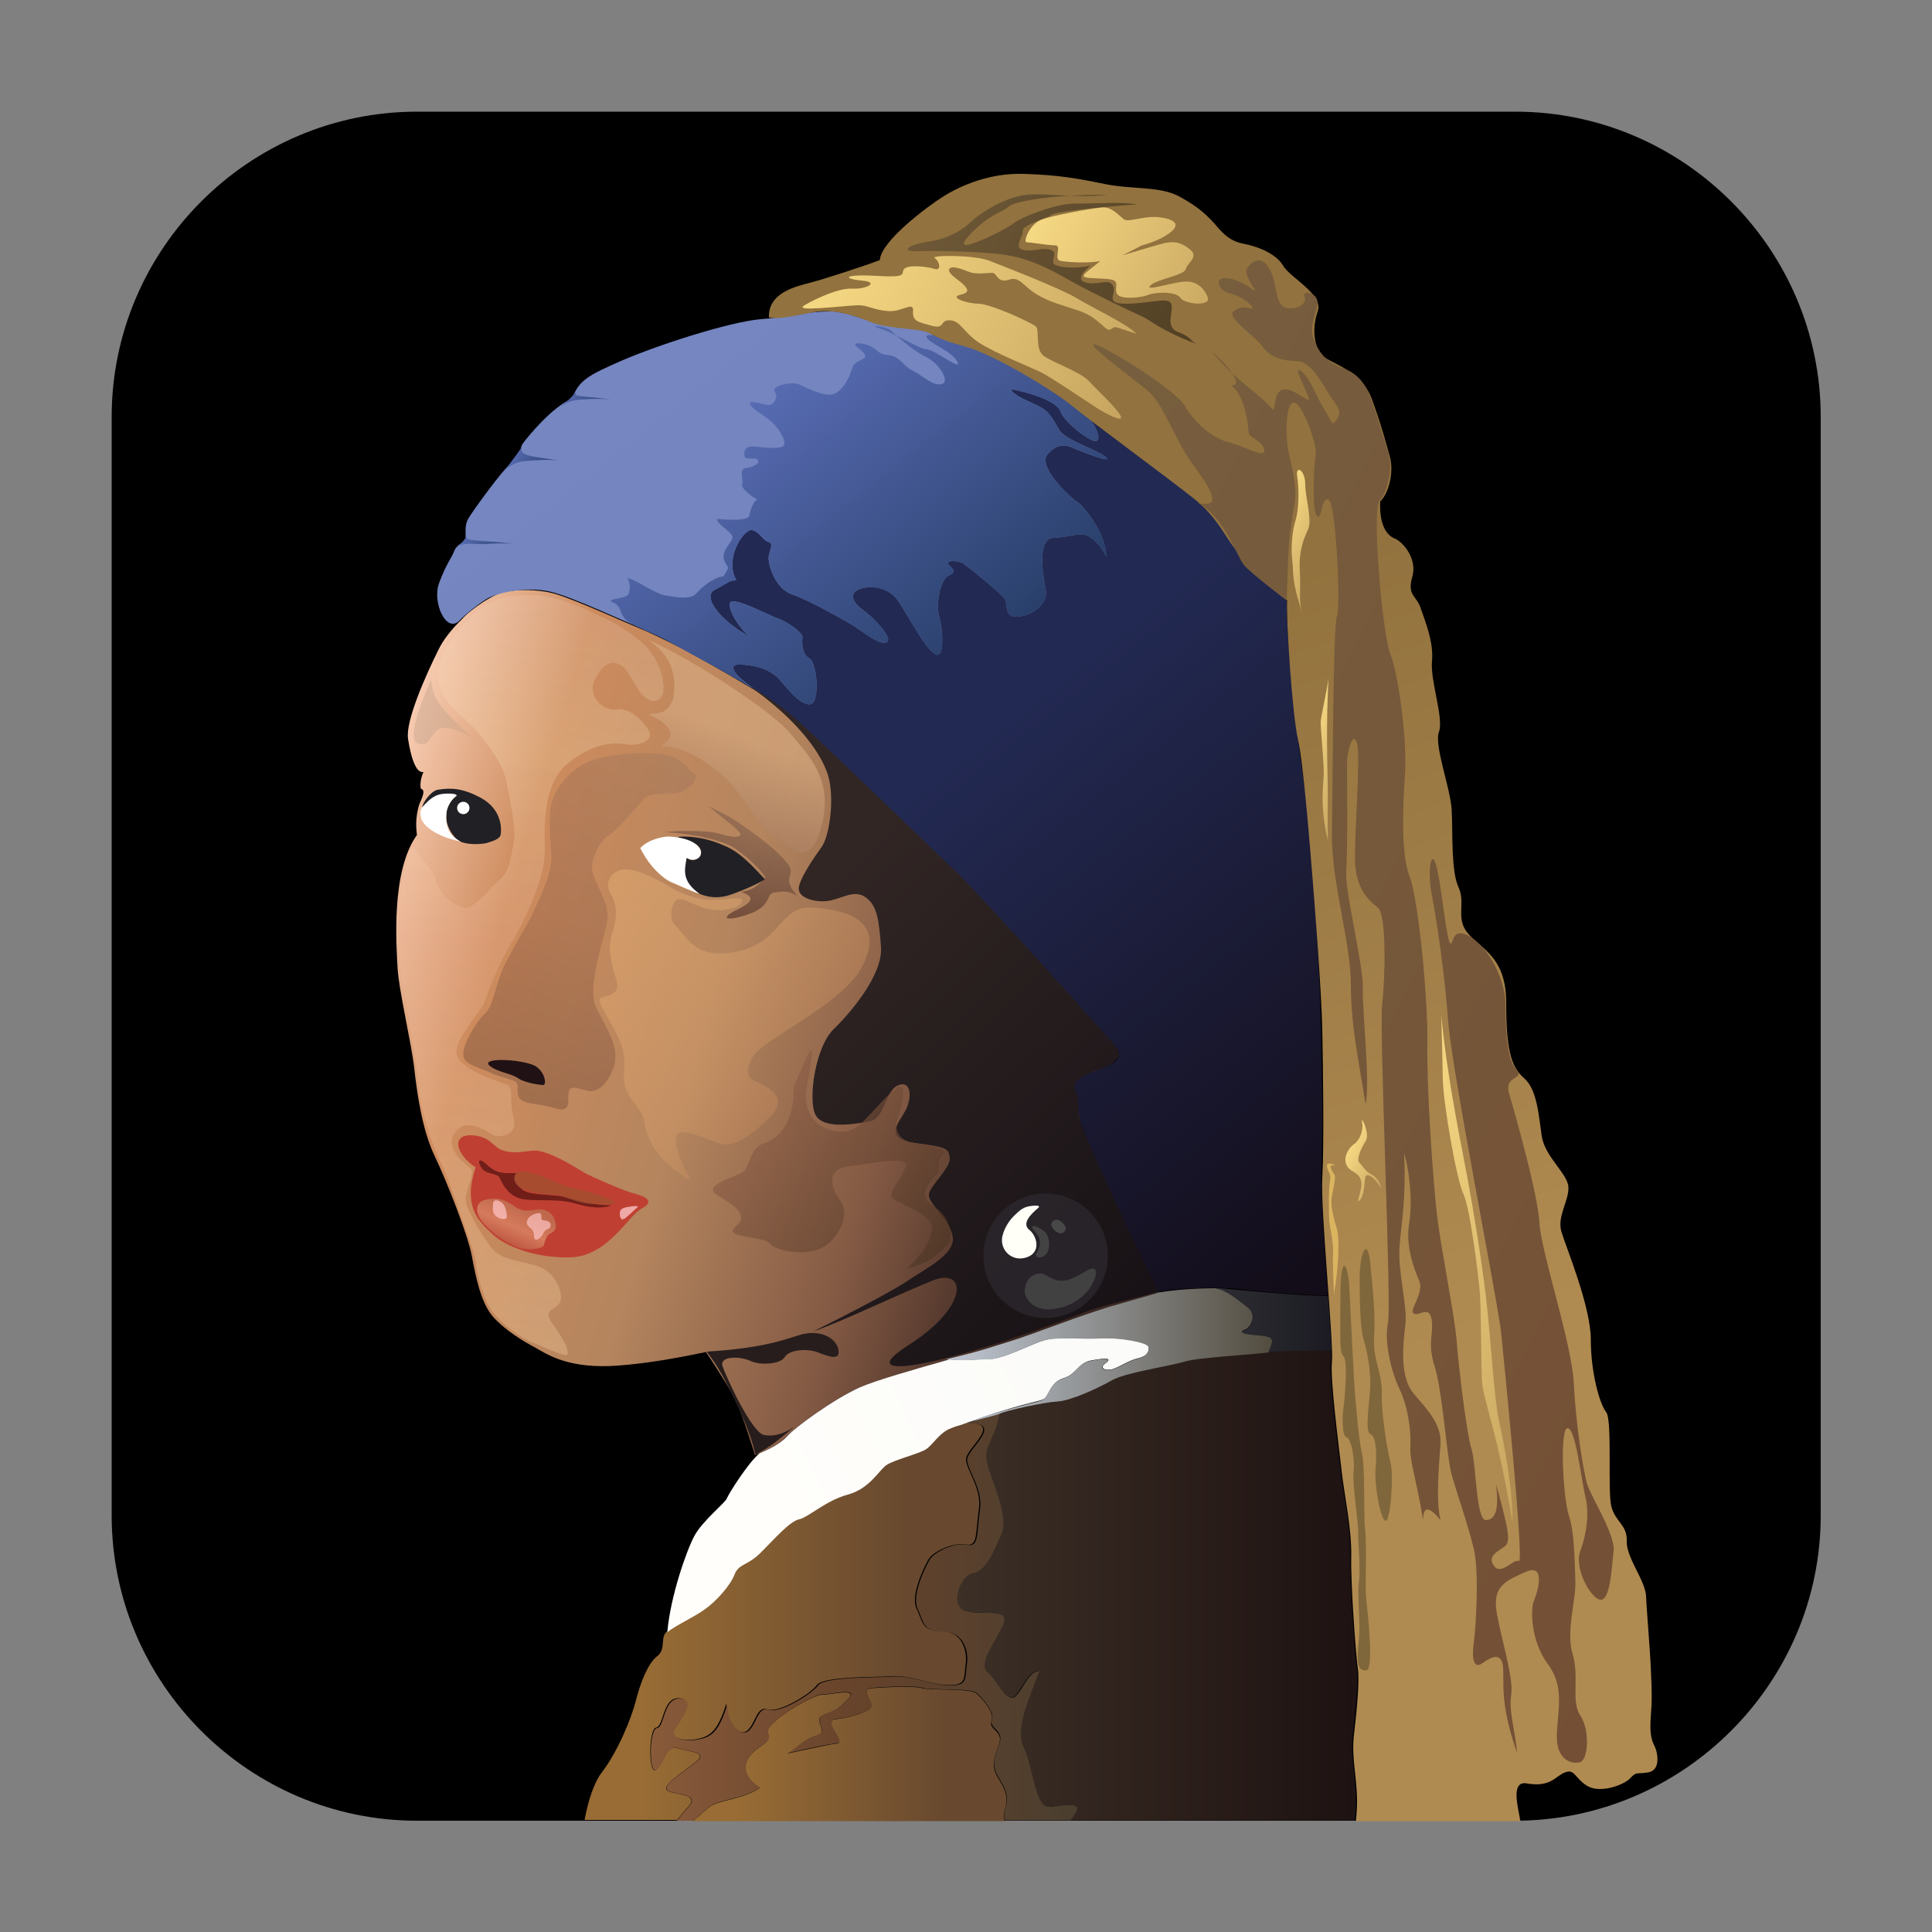 
<svg xmlns="http://www.w3.org/2000/svg" viewBox="0 0 500 500">
	<rect x="0" y="0" width="500" height="500" fill="#808080" stroke="none"/>
	<style type="text/css">
		.st0{fill:url(#SVGID_1_);}
		.st1{fill-rule:evenodd;clip-rule:evenodd;fill:url(#SVGID_2_);}
		.st2{opacity:0.71;fill-rule:evenodd;clip-rule:evenodd;fill:#2E292F;}
		.st3{fill-rule:evenodd;clip-rule:evenodd;fill:#FFFFF8;}
		.st4{opacity:0.45;fill-rule:evenodd;clip-rule:evenodd;fill:#626763;}
		.st5{opacity:0.55;fill-rule:evenodd;clip-rule:evenodd;fill:#626763;}
		.st6{opacity:0.47;fill-rule:evenodd;clip-rule:evenodd;fill:#626763;}
		.st7{opacity:0.34;fill-rule:evenodd;clip-rule:evenodd;fill:url(#SVGID_3_);}
		.st8{opacity:0.42;fill-rule:evenodd;clip-rule:evenodd;fill:url(#SVGID_4_);}
		.st9{fill-rule:evenodd;clip-rule:evenodd;fill:#201114;}
		.st10{fill-rule:evenodd;clip-rule:evenodd;fill:#212025;}
		.st11{fill-rule:evenodd;clip-rule:evenodd;fill:#FFFFFF;}
		.st12{opacity:0.67;fill-rule:evenodd;clip-rule:evenodd;fill:url(#SVGID_5_);}
		.st13{opacity:0.58;fill-rule:evenodd;clip-rule:evenodd;fill:url(#SVGID_6_);}
		.st14{opacity:0.58;fill-rule:evenodd;clip-rule:evenodd;fill:url(#SVGID_7_);}
		.st15{opacity:0.34;fill-rule:evenodd;clip-rule:evenodd;fill:url(#SVGID_8_);}
		.st16{opacity:0.66;fill-rule:evenodd;clip-rule:evenodd;fill:url(#SVGID_9_);}
		.st17{fill-rule:evenodd;clip-rule:evenodd;fill:#271D1C;}
		.st18{fill-rule:evenodd;clip-rule:evenodd;fill:#BF4032;}
		.st19{opacity:0.65;fill-rule:evenodd;clip-rule:evenodd;fill:#470D0D;}
		.st20{opacity:0.64;fill-rule:evenodd;clip-rule:evenodd;fill:url(#SVGID_10_);}
		.st21{opacity:0.66;fill-rule:evenodd;clip-rule:evenodd;fill:#FFC6C8;}
		.st22{opacity:0.73;fill-rule:evenodd;clip-rule:evenodd;fill:#FFC4C5;}
		.st23{opacity:0.74;fill-rule:evenodd;clip-rule:evenodd;fill:#FFCCCE;}
		.st24{opacity:0.63;fill-rule:evenodd;clip-rule:evenodd;fill:#9B5331;}
		.st25{fill:url(#SVGID_11_);}
		.st26{fill:url(#SVGID_12_);}
		.st27{fill:url(#SVGID_13_);}
		.st28{fill:url(#SVGID_14_);}
		.st29{fill:url(#SVGID_15_);}
		.st30{fill:url(#SVGID_16_);}
		.st31{fill:url(#SVGID_17_);}
		.st32{fill:url(#SVGID_18_);}
		.st33{fill:url(#SVGID_19_);}
		.st34{fill:url(#SVGID_20_);}
		.st35{fill:url(#SVGID_21_);}
		.st36{fill:url(#SVGID_22_);}
		.st37{fill:url(#SVGID_23_);}
		.st38{fill:url(#SVGID_24_);}
		.st39{fill:url(#SVGID_25_);}
		.st40{fill:url(#SVGID_26_);}
		.st41{fill:#80663B;}
		.st42{fill:url(#SVGID_27_);}
		.st43{fill:url(#SVGID_28_);}
		.st44{fill:url(#SVGID_29_);}
		.st45{fill:url(#SVGID_30_);}
		.st46{fill:url(#SVGID_31_);}
		.st47{fill:url(#SVGID_32_);}
		.st48{fill:#DBB460;}
	</style>
	<path d="M392.1,471.2H107.9c-43.5,0-79-35.6-79-79V107.9c0-43.5,35.6-79,79-79h284.3c43.5,0,79,35.6,79,79v284.3
		C471.2,435.6,435.6,471.2,392.1,471.2z"/>
	<g id="Face">
		<linearGradient id="SVGID_1_" gradientUnits="userSpaceOnUse" x1="85.53" y1="240.358" x2="274.661" y2="295.84">
			<stop  offset="0" style="stop-color:#FCD2BA"/>
			<stop  offset="0.215" style="stop-color:#CD8B5D"/>
			<stop  offset="0.506" style="stop-color:#B4855E"/>
			<stop  offset="0.771" style="stop-color:#845A44"/>
			<stop  offset="1" style="stop-color:#3D2822"/>
		</linearGradient>
		<path class="st0" d="M299.9,334.5c-11.2-22.2-21.4-43.4-20.7-46.9c0.7-3.5-2.4-6.8,0.4-8.4c2.9-1.5,9.5-3.7,9.9-6.2
			c0-0.1,0-0.3,0-0.4c-1.5-3-9.6-12.5-17.7-21.5c-7.6-7.9-30.5-32.1-39.7-40.7c-9.3-8.7-20.3-19.2-28.3-26.3c0,0,0,0-0.1,0
			c-1.3-0.9-2.6-1.9-4-2.8c-5.6-3.6-15.2-9.1-22.7-13.2c-3.7-1.9-7.2-3.6-10.3-5c-0.1,0-0.2-0.1-0.3-0.1c-5.8-2.4-16.8-7.5-22.7-9.3
			c-0.9-0.2-1.8-0.5-2.7-0.6c-3.7-0.6-8-0.5-11.1,0.2c-1.6,0.6-3.3,1.5-5,2.6c-2.1,1.4-4.2,3-5.4,4.4c-2.6,2.5-4.8,5.3-6,7.8
			c-3.3,6.6-8.6,18.5-7.9,23.1c0.7,4.6,2,9,4,8.6c-0.5,1-1,2.9-0.7,4.3c1.6,0.4-0.1,3.1-0.5,4.4c-0.8,3-0.8,5-0.5,7.6
			c-6.8,9.4-5.3,28.9-5,34.5c0.3,5.6,3.6,19.5,4.3,25.8c0.7,6.3,2,15.9,5.3,22.8c3.3,6.9,8.6,20.5,9.6,25.8c1,5.3,2.3,12.2,5.6,15.9
			c3.3,3.6,7.9,6.3,10.9,7.9c3,1.7,8.6,5.6,21.5,4.6c8.1-0.6,16.4-2.2,22.6-3.5c0.8,1.2,5.5,8.3,7.4,11.9c2,4,5.3,14.8,5.3,14.8
			s5.7-2.2,7.9-4.6c2.2-2.4,12.1-9.7,18.9-12.8c6.8-3.1,32.1-9.5,38.8-11.7c6.6-2.2,18.7-7.3,27.3-9.7S299.7,334.5,299.9,334.5z"/>
		<linearGradient id="SVGID_2_" gradientUnits="userSpaceOnUse" x1="192.81" y1="247.378" x2="285.9" y2="343.534">
			<stop  offset="0" style="stop-color:#312624"/>
			<stop  offset="1" style="stop-color:#181216"/>
		</linearGradient>
		<path class="st1" d="M184.7,172.1c19.5,9.5,27.1,17.3,42.7,32.6c10.2,10,30.2,30.3,37.8,38.2s20.9,24.9,23.4,27.6s-1,5.6-4,6.3
			c-3,0.7-3.3,1.5-4.9,2.3s-0.4,4.1-0.4,5.7c0,1.7-0.7,3.9,0.3,5.9s17.6,38.5,20.4,43.6c-9.8,2.5-16.5,4.1-19.5,5.4
			c-36.6,14.1-61,18.4-45.5,8.5c16.2-10.3,15-20.3,6.4-16.8c-8.6,3.4-23.4,10.6-31,13.2c11.7-5.8,21.6-11.1,24.6-13.2
			c4-2.8,12.1-6.6,11.6-11.1c-0.5-4.5-6.5-8.9-6.2-11.2s5.8-7,5.4-9.5c-0.4-2.5-0.7-2.7-9-3.8s-4.2-5.2-2.4-8.5
			c1.7-3.3,1.4-7.9-2-6.4c-3.4,1.4-3.4,8.6-7.3,9.3c-3.9,0.7-12.2,2.2-14.1-1.8c-1.9-4,0-17.4,4.7-22s12.8-14.2,12.3-21.3
			c-0.5-7-1-10.8-4-12.9c-3.1-2.2-6.6,0.7-10.1,1c-2.8,0.3-7.9-0.7-7.1-3.9c0.8-3.2,4.8-8.6,5.9-10.2c1.8-2.6,3.1-10.8,2-16.8
			C212.8,192.3,198.9,179.2,184.7,172.1z"/>
		<circle class="st2" cx="270.6" cy="325" r="16.1"/>
		<path class="st3" d="M268.7,312.6c-2.4,2-4.2,4.2-2.3,5.7s3.2,5.8-0.7,7.1c-3.9,1.3-7-2-6.3-5.4c0.5-2.2,1.8-4.1,2.8-5.1
			c1.1-1.1,2.1-2.1,3.3-2.5C266.6,312,269.7,311.7,268.7,312.6z"/>
		<path class="st4" d="M281.7,328.6c-2.6,1.4-4.9,3.2-7.8,2.8c-2.5-0.4-3.2-2-5-1.8c-2.3,0.2-3.7,2.2-3.7,4.7c0,1.3,1.9,5.1,7.2,4.5
			c5.3-0.6,8.7-3.6,10.2-6.4C284.1,329.9,284.1,327.4,281.7,328.6z"/>
		<path class="st5" d="M274.7,316.2c-1.4-1.2-3.1-0.1-2.5,1.2c0.6,1.3,2.1,2.1,2.8,1.7C275.6,318.7,276.6,317.8,274.7,316.2z"/>
		<path class="st6" d="M269.1,322.2c-0.2,1.6-1.2,2.1-1,2.7c0.2,0.9,2.4,0.7,3.1-1.1c0.7-1.7,0.2-3.9-0.7-4.9
			c-0.9-0.9-3.1-2.1-3.4-1.4C266.9,318.2,269.5,319.6,269.1,322.2z"/>
		<linearGradient id="SVGID_3_" gradientUnits="userSpaceOnUse" x1="142.955" y1="157.309" x2="122.396" y2="347.328">
			<stop  offset="0" style="stop-color:#EFD5C0;stop-opacity:0.6"/>
			<stop  offset="0.193" style="stop-color:#FFEBBF;stop-opacity:0.7"/>
			<stop  offset="0.46" style="stop-color:#F2B99C;stop-opacity:0.8"/>
			<stop  offset="1" style="stop-color:#F4CD9E"/>
		</linearGradient>
		<path class="st7" d="M159.3,161.4c-6.4-3.1-14.4-7.4-22-7.4s-13,1-20.6,11.9s-0.3,16.8,4,20.6s9.4,11.1,10.2,15.2s2.8,12.6,2.1,16
			c-0.7,3.5-1,7.8-3.6,9.9c-2.6,2.1-6.3,7.4-8.9,7.3c-2.6-0.2-6.8-3.3-7.6-6.8c-0.8-3.5-5.6-7.5-5.9-8.8c-0.3-1.3-3.2,7.7-3.4,13.1
			c-0.2,5.4-0.5,17.2,0.2,20.5c1.3,5.8,4.6,26.5,4.7,29.8c0.2,3.3,3.3,13.8,5.3,17.6c2,3.8,4.3,11.1,5.8,15.2
			c1.5,4.1,3.5,9.8,3.6,11.8s2,9.6,4.6,12.6c2.6,3,6.7,6.2,9.7,7.4c3,1.2,6.5,2.9,8.6,3.4c2.1,0.5,0-4-3.1-8.1
			c-3.1-4.1,1.7-3.6,2.1-6.1c0.5-2.5-1.5-7.3-5.9-8.8s-9.1-1.5-11.6-4.3c-2.5-2.8-6.9-10.4-7.1-12.7s2.6-7.3,1.3-8.3
			c-1.3-1-7.1-5.4-4-9.4c3.1-4,8.1-0.2,9.7,0.7s6.8,0.2,5.4-4.6c-1.3-4.8,0.3-7.6-1.8-8.4s-13.4-4.3-13-8.6c0.3-4.3,6.8-10.7,7.4-13
			c0.7-2.3,4.1-10.7,6.6-14.7c2.5-4,9.2-16.7,8.9-24.8s0.2-17.3,5.9-22c6.2-5,11.4-5.6,14.9-5s6.6-0.8,6.4-2.6
			c-0.2-1.8-4.8-7.1-8.4-6.4s-7.9-3.5-5.9-7.6c2-4.1,4.3-5.4,6.9-3.8c2.6,1.7,4.6,9.6,8.8,9.2s1.8-11.2-3.8-15.4
			C160.5,161.9,159.3,161.4,159.3,161.4z"/>
		<linearGradient id="SVGID_4_" gradientUnits="userSpaceOnUse" x1="169.431" y1="194.119" x2="134.091" y2="284.507">
			<stop  offset="0" style="stop-color:#9E755A"/>
			<stop  offset="0.524" style="stop-color:#956048"/>
			<stop  offset="1" style="stop-color:#714936"/>
		</linearGradient>
		<path class="st8" d="M127.8,278c-3.3-1.7-7.8-2.3-7.9-5c-0.2-2.6,3.3-8.6,5.6-10.7c2.3-2.1,2.6-7.4,5.1-12.6
			c2.5-5.1,5.8-10.1,7.3-13.4c1.5-3.3,5-10.2,4.8-14.7c-0.2-4.5-1-11.2,0.3-14.7c1.3-3.5,5-8.6,11.1-10.4c6.1-1.8,17.7-2.5,21.3,0
			c3.6,2.5,1.7,2.1,4,3.5c2.3,1.3-1.5,5.1-4.8,5.3c-3.3,0.2-6.6-0.2-8.3,1.8c-1.7,2-7.1,8.3-8.8,9.1s-4.5,5.4-4.3,8.6
			c0.2,3.1,4.6,8.9,4,13.2s-5.4,17.2-3,22.5c2.5,5.3,6.1,10.2,4.8,15c-1.3,4.8-4.1,6.8-5.9,6.9s-4.5-1.7-5.6-0.5
			c-1.2,1.2,1.2,6.4-3.6,5c-4.8-1.5-8.9-1-9.7-3.1s0.8-3.5-1.8-4.3S127.8,278,127.8,278z"/>
		<path class="st9" d="M137.7,275.5c-4.3-1.5-13-1.7-11.1,0.2c2,1.8,5.8,2.1,7.4,3.3c1.7,1.2,5.6,1.8,6.6,1.8
			C141.6,280.8,141,276.7,137.7,275.5z"/>
		<path class="st10" d="M109.3,208.9c2-1.9,3.2-3.4,5.8-3.2c2.6,0.2,2.5-0.2,3.2,0.2c-1.5,0.9-3.5,3.4-2.6,7.1c0.5,2,2.1,4.3,3.7,4.9
			c2.2,0.9,6.1,0.5,6.8,0.2c0.8-0.3,3.2-0.8,3.4-2.2c0.2-1.5,0.3-6.5-5.3-9.5c-4.6-2.4-7.4-2.6-11.1-2
			C111.4,204.8,109.3,207.9,109.3,208.9z"/>
		<circle class="st11" cx="119.9" cy="209.1" r="1.6"/>
		<path class="st11" d="M109.3,208.9c2.1-2.4,3.5-3.4,5.9-3.5c2.4-0.1,3.5,0.2,2.6,0.8c-0.8,0.6-2,2.4-2.2,3.8
			c-0.4,2.7,0,6.2,3.7,7.8c-6.4-1.3-9.7-4-10.3-6C108.4,209.8,109.3,208.9,109.3,208.9z"/>
		<path class="st10" d="M177.1,216.5c-3.5,0-0.4,0.5,1.8,1.4c2.3,0.9,3.2,2.5,2.1,3.8c-0.9,1.1-2.1,1.2-3.3,0.3
			c-1.2,2.3-0.4,6.7,1.5,8.2c1.9,1.5,5.5,2.8,9.7,1.4c4.2-1.4,8.1-3.4,9.1-4c-3.1-3.3-6.4-7.1-10.7-8.8
			C183.1,216.9,179.1,216.5,177.1,216.5z"/>
		<path class="st11" d="M173.3,216.5c-1.4-0.1-5.6,0.7-7.6,3c2.7,5.4,6.4,8.1,8,8.8c0.7,0.3,6.3,2.8,7.3,3c-4.7-3.4-3.8-6.2-3.3-9.3
			c1.7,1.1,3.7,0.2,3.7-1.2C181.5,219.3,179.6,216.9,173.3,216.5z"/>
		<linearGradient id="SVGID_5_" gradientUnits="userSpaceOnUse" x1="196.895" y1="289.279" x2="243.777" y2="324.014">
			<stop  offset="0" style="stop-color:#8B5D46"/>
			<stop  offset="1" style="stop-color:#4D3524"/>
		</linearGradient>
		<path class="st12" d="M208.7,282.3c0.6-5.7,4.4-20-3.3-0.9c0.2,9-3.7,13.2-7.7,14.5c-4,1.3-3.3,6.4-5.9,7.7s-10.1,3.3-6.2,5.7
			c4,2.4,8.6,5.1,4.8,8.1c-3.7,3.1,7.3,2.4,8.8,4.4c1.5,2,9,3.3,13.2,1.3c4.2-2,7.9-8.4,5.1-12.3c-2.9-4-3.5-8.4,2.4-9
			c5.8-0.7,15.6-2.9,14.5,0.2c-1.1,3.1-5.1,7-3.1,8.4c2,1.3,9.9,3.9,9.9,7.4c0,3.5-4,8.5-6.6,10.5c7.5-1.5,11.1-6.5,11.3-7.8
			s0.4-5.3-4.5-8.5c-5-3.2,0.8-7.5,1.3-8.4s-0.1-4,1.3-4.8c1.4-0.9-1.7-2.2-6.9-2.9c-5.3-0.7-5.6-4.2-4.7-6.7s3.4-11.6-1.9-6.4
			c-5.3,5.2-7.6,8.8-10.6,9.8C217.2,293.6,207.6,292.4,208.7,282.3z"/>
		<linearGradient id="SVGID_6_" gradientUnits="userSpaceOnUse" x1="193.672" y1="212.67" x2="184.475" y2="236.193">
			<stop  offset="0" style="stop-color:#815F4D"/>
			<stop  offset="1" style="stop-color:#452623"/>
		</linearGradient>
		<path class="st13" d="M183.3,208.6c4.7,4.1,9.9,7.2,7.9,7.8c-2,0.7-4.7-1-8.3-1.2c-3.5-0.2-7.7-0.3-10.7,0.2
			c7.6,0.3,15.4,2.3,18.1,4.2c2.8,1.9,6.9,5.7,7.8,7.5c-2.5,2.9-4.3,3.4-6.3,3.7c3.2,1.2,3.6,2.4-1,4.6s-3.2,3.3,2.9,1.2
			c6.1-2.1,4.5-5.3,6.6-5.6c2.1-0.3,3.4-0.7,6.1,0.9c-3.7-4.1-1.5-5-1.8-6.8c-0.2-1.9-5.4-6.6-10.6-10.2
			C188.9,211.3,188.9,211.4,183.3,208.6z"/>
		<linearGradient id="SVGID_7_" gradientUnits="userSpaceOnUse" x1="155.423" y1="232.652" x2="222.223" y2="291.419">
			<stop  offset="0" style="stop-color:#DEA970"/>
			<stop  offset="0.524" style="stop-color:#EAAC72;stop-opacity:0.51"/>
			<stop  offset="1" style="stop-color:#A36D4B"/>
		</linearGradient>
		<path class="st14" d="M183.5,235.3c-4.2-0.8-7.6-4-8.9-1.9c-1.3,2.1-1.1,5,0.2,6.1c1.3,1.1,4,5.9,8.3,6.9c4.3,1,12.2,0.1,17.2-5.5
			s6.1-6.8,14-5.6s14,5,8.8,14.9c-5.2,9.9-25.5,18.6-28.2,23.2s-0.7,5.9,0.7,6.5c1.3,0.6,9.2,3.5,4,8.9c-5.3,5.4-9.4,7.6-12.1,7.4
			s-11.4-5.2-12.4-2.3c-1,2.9,2.6,9.6,3.6,11.7c-8.7-5.3-11.3-10.7-11.9-15.1c-0.6-4.4-5.7-6.2-5.3-12.4c0.4-6.3-0.8-8-1.9-10.5
			c-1.1-2.4-5-8-4.3-9.1c0.7-1.1,5.8-0.2,4.1-5.3s-1.9-8.7-1.2-10.9c0.7-2.2,2.3-6.9,0-10.7c-2.3-3.7,0.6-6.8,4.1-6.6
			c3.5,0.2,8.5,3,11.2,4.6c2.8,1.7,6.1,2.8,8.8,3.2s8.3-0.6,9.4-0.2c1.1,0.3-0.3,2.2-2.3,2.5C187.3,235.4,187.2,235.9,183.5,235.3z"
			/>
		<linearGradient id="SVGID_8_" gradientUnits="userSpaceOnUse" x1="115.068" y1="187.533" x2="126.595" y2="195.073">
			<stop  offset="0" style="stop-color:#B59B84"/>
			<stop  offset="1" style="stop-color:#D4AA8A"/>
		</linearGradient>
		<path class="st15" d="M111.6,175.9c-1.9,4.2-4,9.6-4.4,12.7c-0.4,2.8,0.1,4.1,2.3,4c2.2-0.1,2.4-4.8,6.2-4.2s8.3,3.3,9.5,5.1
			C115.5,184.7,111.9,181.9,111.6,175.9z"/>
		<linearGradient id="SVGID_9_" gradientUnits="userSpaceOnUse" x1="190.201" y1="189.908" x2="173.592" y2="232.389">
			<stop  offset="0" style="stop-color:#D7AA80"/>
			<stop  offset="1" style="stop-color:#815949"/>
		</linearGradient>
		<path class="st16" d="M167.8,165.6c11.8,5.2,32.6,18.9,36.9,24.4c4.3,5.5,12.6,12.4,6.7,27.4c-3.2,6.3-7,2.1-11.4-1.3
			c-4.4-3.4-8-11-12.8-15.2c-4.7-4.2-10.3-7.7-16.2-7.8c4.1-2.3,3-5-1.7-7.5s4.6,2.2,5.2-6.7C174.9,171.9,171.7,168.4,167.8,165.6z"
			/>
		<path class="st17" d="M208.1,345.2c4.8-1,8.5,1.4,8.9,4.2s-2.4,1.7-5.3,0.6c-2.9-1.1-7.5-0.7-8.6,1.2c-1.1,1.9-6.4,2.2-8.9,1
			c-2.5-1.2-8.1-1.4-7.2,1.4c1,2.9,7.6,17.3,10.8,17.8s5.6-0.8,7.7-2.1c-5.7,4.8-7,5.5-10,7.2c-1.2-5.8-4.3-12-7-17.6
			c-2.8-5.6-4.4-7.4-5.6-9.1C199.6,348.8,204.4,346,208.1,345.2z"/>
		<path class="st18" d="M123.1,302.1c-4.8-3-6.6-8.4-1.2-8.3c5,0.2,5.7,3,7.9,3.8c4.1,1.5,7.2-0.3,9.9,0.3c4.5,1,10.1,4.8,11.9,5.8
			c1.3,0.7,9.7,4.5,12.9,5.3c3.1,0.8,4.8,2.1,1.5,3.8c-3.3,1.7-8.6,12.2-18.2,12.6c-9.6,0.3-17.2-3.1-20.1-5.8
			C123.8,316.1,119.7,312.2,123.1,302.1z"/>
		<path class="st19" d="M133.7,303.6c-3.1,0-5,0.3-7.6-2.1c-2.6-2.5-2.5-0.5-1.3,1s4,1,4.6,2.5s2.5,5,6.3,5.4c3.8,0.5,8.8-0.2,12.9,1
			c4.1,1.2,7.4,1.5,9.7,0.5c-6.8,0-9.9-1.8-13-2.3c-3.1-0.5-8.6-0.3-10.2-1.8C133.4,306.2,132.6,305.2,133.7,303.6z"/>
		<linearGradient id="SVGID_10_" gradientUnits="userSpaceOnUse" x1="134.949" y1="312.202" x2="130.552" y2="322.147">
			<stop  offset="0" style="stop-color:#BF7F5B"/>
			<stop  offset="0.51" style="stop-color:#E29C74"/>
			<stop  offset="1" style="stop-color:#B95F48"/>
		</linearGradient>
		<path class="st20" d="M139.7,313c-1.6,0-4,0.9-6.1-0.5c-0.6-0.4-3.1-2.4-5.5-2.3c-2.4,0.1-4.3,0.4-4.6,2.5
			c-0.3,2.2,2.1,4.6,4.5,6.6c2.2,1.8,4.8,3.1,6.5,3.7c1.6,0.6,6,0.4,6.3-0.9c0.9-3.8,2-2.3,2.9-4C144.2,317.1,143.6,313,139.7,313z"
			/>
		<path class="st21" d="M139,314c-2,0.4-3.1,1.9-2.5,3c0.6,1,1.7,1,1.7,2.8s1.6,1,2.4-0.6c0.7-1.6,1.9-0.7,1.9-2.2
			c-0.1-1.4-2.1-1-2.3-1.4C139.9,315.1,140.6,313.6,139,314z"/>
		<path class="st22" d="M130.6,312.2c-0.6-1.4-2.8-2.3-3-0.8c-0.1,1.6-0.2,2.5,0.7,3.3c1.1,1,2.7,0.9,2.8,0.5
			C131.2,314.7,131.2,313.7,130.6,312.2z"/>
		<path class="st23" d="M163.5,312.2c-1.7,0.3-3.2,0.3-3.1,2c0.1,1.7,0.8,1.4,1.2,1.2s2.7-2.3,3.3-2.9
			C165.5,312,164.3,312.1,163.5,312.2z"/>
		<path class="st24" d="M139.9,304.2c-2.4-0.8-5.2-1.4-6.2-0.7c-1,0.7-1,3,1.3,4.1c2.3,1.2,6.8,1.5,8.9,1.7c2.1,0.2,5.7,2.1,8.3,2.2
			c2.6,0.1,6.2,0.5,6.9-0.1s-6.1-3-9.6-3.7C145.9,307.1,142,305,139.9,304.2z"/>
	</g>
	<g id="Jacket">
		<linearGradient id="SVGID_11_" gradientUnits="userSpaceOnUse" x1="191.095" y1="453.843" x2="244.419" y2="453.843">
			<stop  offset="0" style="stop-color:#986C34"/>
			<stop  offset="1" style="stop-color:#68492F"/>
		</linearGradient>
		<path class="st25" d="M252.6,438.2c-1.5-1.3-11.7-0.7-14-1.3c-2.3-0.7-9.7-0.2-12.9,0c-3.1,0.2-0.2,3.1-0.2,4.5s-5.1,3.1-9.1,3.5
			c-4,0.3,2.6,5.9,0.3,6.3c-2.3,0.3-5.4,1-12.9,2.6c2.3-1,4-3.6,7.5-4.6c3.6-1-1.2-4,1.7-5.3s3-0.7,6.3-4s-4-1.3-6.6-1.3
			s-15.2,7.6-14,9.9c1.1,2.3-1.8,3-3.8,5c-2,2-4,5.6,1.7,9.2c-3.6,2.6-8.9,3-11.9,4.3c-1.6,0.7-3.1,2.4-5.4,4.3h80.8
			c-0.3-0.8-0.4-1.8,0-3.1c1.5-4.6-1.8-7.3-2.6-9.7s0-4,1.1-7.3s-2.9-3.6-2-5.8S254.1,439.5,252.6,438.2z"/>
		<linearGradient id="SVGID_12_" gradientUnits="userSpaceOnUse" x1="166.089" y1="419.741" x2="233.883" y2="419.741">
			<stop  offset="0" style="stop-color:#986C34"/>
			<stop  offset="1" style="stop-color:#68492F"/>
		</linearGradient>
		<path class="st26" d="M175.1,471.2c0.9-1.1,1.9-2.4,3-3.6c3.3-3.6-4-3-5.5-4.3s5.2-5.3,7.8-7.6c2.6-2.3-2-2.3-5-3.3s-3.6,4-5.6,5.6
			c-2,1.7-2-10.6,0-10.9c2-0.3,1.7-7.9,5.9-7.6c4.3,0.3,0.3,5.3-1.3,7.9c-1.7,2.6,3.3,3.3,6.3,2.6c3-0.7,5-1.8,7.3-9.2
			c-0.3,5.3,3.6,8.9,5.6,6.9s2.3-6.3,5.1-5.3c2.8,1,11.1-4,12.7-6.3c1.7-2.3,14.5-2,19.5-2.3s9.9,2.3,14.6,2.3c4.7,0,3.9-1.7,4.4-5.3
			c0.5-3.6-0.9-8.6-6.1-8.6c-5.3,0-5-2.6-6.6-5.9s1.7-10.2,3-12.6c1.3-2.3,6.6-4.6,9.8-4c3.2,0.7,2.4-3.3,3.3-8.9
			c0.9-5.6-3.2-10.2-3.3-13.1c-0.1-2.9,10-9.7,0-9.5c-1.5,0.4-2.9,0.8-3.8,1.2c-3.1,1.1-4.8,4.4-6.6,5.5c-1.8,1.1-8.1,2.6-10.1,4
			c-2,1.3-4.4,6.2-10.1,7.7c-5.7,1.5-10.1,5.9-12.6,6.4s-6.4,5.1-9.9,8.6c-3.5,3.5-5.7,2.9-6.8,5.7c-1.1,2.9-4.6,6.8-7.7,9
			s-7,4-9.7,5.9c-2,1.3-0.2,4.6-2.6,6.4s-4.4,7-5.5,11.4c-1.1,4.4-4.6,13.2-9,18.9c-1.8,2.4-3.4,7-4.3,12.1H175.1z"/>
		<linearGradient id="SVGID_13_" gradientUnits="userSpaceOnUse" x1="168.387" y1="418.334" x2="278.907" y2="418.334">
			<stop  offset="0" style="stop-color:#885A3A"/>
			<stop  offset="0.477" style="stop-color:#67432B"/>
			<stop  offset="1" style="stop-color:#4A3E2F"/>
		</linearGradient>
		<path class="st27" d="M169.9,458c2-1.7,2.6-6.6,5.6-5.6s7.6,1,5,3.3c-2.6,2.3-9.4,6.3-7.8,7.6s8.8,0.7,5.5,4.3
			c-1.2,1.3-2.1,2.5-3,3.6h4.2c2.2-1.9,3.8-3.6,5.4-4.3c3-1.3,8.3-1.7,11.9-4.3c-5.6-3.6-3.6-7.3-1.7-9.2c2-2,4.9-2.6,3.8-5
			c-1.1-2.3,11.4-9.9,14-9.9s9.9-2,6.6,1.3s-3.3,2.6-6.3,4s1.8,4.3-1.7,5.3c-3.6,1-5.2,3.6-7.5,4.6c7.5-1.7,10.6-2.3,12.9-2.6
			c2.3-0.3-4.3-5.9-0.3-6.3c4-0.3,9.1-2.1,9.1-3.5s-3-4.3,0.2-4.5c3.1-0.2,10.6-0.7,12.9,0c2.3,0.7,12.6,0,14,1.3
			c1.5,1.3,4.8,5,4,7.1s3.1,2.5,2,5.8s-1.9,4.8-1.1,7.3s4.1,5.1,2.6,9.7c-0.4,1.3-0.4,2.3,0,3.1h17c0.6-0.7,1.1-1.4,1.4-2
			c1.8-2.9-3.1-2-6.8-1.5c-3.7,0.4-4.2-10.1-6.6-15.2s1.1-12.1,4-20c-3.1,0-4.2,4.6-6.4,6.6c-2.2,2-4.4-4-7-6.2
			c-2.6-2.2,1.8-7.5,4-12.3c2.2-4.8-6.6-2.2-10.1-3.7c-3.5-1.5-1.1-8.8,2.4-9.5c3.5-0.7,5.3-5.1,7.5-10.1c2.2-5.1-2.9-14.3-3.7-18.7
			c-0.9-4.4,2.2-5.9,3.3-12.8c0.2-1-5.3,1.6-8.9,2.6c10-0.2-0.1,6.7,0,9.5c0.1,2.9,4.2,7.5,3.3,13.1c-0.9,5.6-0.1,9.6-3.3,8.9
			c-3.2-0.7-8.5,1.7-9.8,4c-1.3,2.3-4.6,9.2-3,12.6s1.3,5.9,6.6,5.9c5.3,0,6.7,5,6.1,8.6c-0.5,3.6,0.3,5.3-4.4,5.3
			c-4.7,0-9.7-2.6-14.6-2.3s-17.8,0-19.5,2.3c-1.7,2.3-9.9,7.3-12.7,6.3c-2.8-1-3.1,3.3-5.1,5.3s-5.9-1.7-5.6-6.9
			c-2.3,7.5-4.3,8.6-7.3,9.2c-3,0.7-7.9,0-6.3-2.6c1.7-2.6,5.6-7.6,1.3-7.9c-4.3-0.3-4,7.3-5.9,7.6
			C167.9,447.4,167.9,459.6,169.9,458z"/>
		<linearGradient id="SVGID_14_" gradientUnits="userSpaceOnUse" x1="247.747" y1="410.224" x2="351.345" y2="410.224">
			<stop  offset="0" style="stop-color:#3C2F26"/>
			<stop  offset="1" style="stop-color:#1E1212"/>
		</linearGradient>
		<path class="st28" d="M249.5,416.8c3.5,1.5,12.3-1.1,10.1,3.7c-2.2,4.8-6.6,10.1-4,12.3c2.6,2.2,4.8,8.1,7,6.2
			c2.2-2,3.3-6.6,6.4-6.6c-2.9,7.9-6.4,15-4,20s2.9,15.6,6.6,15.2c3.7-0.4,8.6-1.3,6.8,1.5c-0.3,0.6-0.8,1.2-1.4,2h73.6
			c0.2-1.9,0.3-3.6,0.3-5c0-6.4-1.5-11.4-0.8-17.3c0.7-5.9,1.5-13.9,1-17.2c-0.5-3.3-1.8-22.1-1.7-29.2c0.2-7.1-1.8-15.7-2.5-22
			c-0.7-6.3-3-23.8-2.5-28.2c0.1-0.6,0.1-1.6,0-3l-0.2,0.2c0,0-11.9-0.2-16.1,0.4c-4.2,0.7-18.3,1.3-21.8,2.4
			c-3.5,1.1-15.2,2.9-18.7,4.8c-3.5,2-10.6,5.3-14.1,5.5c-3.5,0.2-13.4,2.4-14.8,3.1c-1.1,6.8-4.2,8.4-3.3,12.8
			c0.9,4.4,5.9,13.7,3.7,18.7c-2.2,5.1-4,9.5-7.5,10.1C248.4,408,245.9,415.3,249.5,416.8z"/>
	</g>
	<g id="White">
		<linearGradient id="SVGID_15_" gradientUnits="userSpaceOnUse" x1="199.182" y1="389.889" x2="274.717" y2="353.284">
			<stop  offset="0" style="stop-color:#FFFEFB"/>
			<stop  offset="1" style="stop-color:#FBFBF9"/>
		</linearGradient>
		<path class="st29" d="M270.1,362.1c1.4-0.8,1.6-4.3,5.1-5.4c3.5-1.1,3.7-3.9,7.1-4.6c3.3-0.6,6-0.9,3.7,0.8c-1.8,1.4,0.6,2,2.3,1.3
			c1.7-0.6,4-2.2,6.3-2.7c2.2-0.5,2.9-1.7,2.7-3s-7.8-2.5-12.4-2.2c-4.6,0.3-11-0.5-14.5,0.5c-3.5,1-10.7,4.9-14.3,4.9
			c-3.4,0-5.9,0.5-10.3,0.1c-9.2,2.6-19.4,5.5-23.4,7.3c-6.8,3.1-16.7,10.3-18.9,12.8c-1.6,1.8-5.2,3.5-6.9,4.2
			c-2.9,2.3-8.1,10.6-8.5,11.7c-0.4,1.1-6.4,5.9-8.4,9.7c-2,3.7-6.2,15.6-7,24.9c2.6-2,6.6-3.7,9.7-5.9s6.6-6.2,7.7-9
			c1.1-2.9,3.3-2.2,6.8-5.7c3.5-3.5,7.5-8.1,9.9-8.6s6.8-4.8,12.6-6.4c5.7-1.5,8.1-6.4,10.1-7.7c2-1.3,8.4-2.9,10.1-4
			c1.8-1.1,3.5-4.4,6.6-5.5c0.7-0.3,1.6-0.6,2.7-0.9C263.3,363.4,268.7,362.8,270.1,362.1z"/>
		<linearGradient id="SVGID_16_" gradientUnits="userSpaceOnUse" x1="244.929" y1="350.931" x2="329.25" y2="350.931">
			<stop  offset="0" style="stop-color:#C0C8D4"/>
			<stop  offset="1" style="stop-color:#524C3F"/>
		</linearGradient>
		<path class="st30" d="M325.7,345.5c-4.3-0.3-5.1-0.8-3.5-1.4c1.6-0.6,3.3-4,0.5-6c-2.9-2.1-5.2-4.2-8.1-4.7
			c-5.3,0-10.6,0.4-14.8,1.1c-0.2,0.1-2.9,0.9-11.4,3.3s-20.6,7.4-27.2,9.4c-4.7,1.4-6,2.1-16.3,4.6c4.9,0.5,7.5,0,11.1,0
			s10.8-4,14.3-4.9c3.5-1,9.9-0.2,14.5-0.5c4.6-0.3,12.2,1,12.4,2.2s-0.5,2.5-2.7,3c-2.2,0.5-4.5,2.1-6.3,2.7
			c-1.7,0.6-4.1,0.1-2.3-1.3c2.3-1.7-0.4-1.5-3.7-0.8c-3.3,0.6-3.6,3.4-7.1,4.6c-3.5,1.1-3.7,4.6-5.1,5.4c-1.4,0.8-6.8,1.4-21.2,6.4
			c3.7-1.1,9.1-2.3,10.1-2.8c1.3-0.7,11.2-2.9,14.8-3.1c3.5-0.2,10.6-3.5,14.1-5.5c3.5-2,15.2-3.7,18.7-4.8
			c3.5-1.1,17.6-1.8,21.8-2.4C329.7,346.7,330,345.9,325.7,345.5z"/>
		<linearGradient id="SVGID_17_" gradientUnits="userSpaceOnUse" x1="314.019" y1="341.527" x2="344.603" y2="341.527">
			<stop  offset="0" style="stop-color:#2D2E33"/>
			<stop  offset="1" style="stop-color:#1C1B23"/>
		</linearGradient>
		<path class="st31" d="M314.6,333.4c-4.6-0.8,17.3,1.9,29.1,2c0.4,5.6,0.7,10.7,0.9,13.9l-0.2,0.2c0,0-11.9,0-16.1,0.4
			c1.4-3.2,1.7-4-2.6-4.3c-4.3-0.3-5.1-0.8-3.5-1.4s3.3-4,0.5-6C319.9,336,317.5,333.9,314.6,333.4z"/>
	</g>
	<g id="Blue">
		<linearGradient id="SVGID_18_" gradientUnits="userSpaceOnUse" x1="266.413" y1="182.166" x2="366.203" y2="307.181">
			<stop  offset="0" style="stop-color:#222952"/>
			<stop  offset="1" style="stop-color:#130D19"/>
		</linearGradient>
		<path class="st32" d="M196.4,179c-4.4-2.6-9.5-7.3-4.6-7c4.8,0.2,7.9,1.8,9.6,3.5s5.2,6.8,8.1,6.8s2-10.8,0-11.9
			c-2-1.1-2-4.4-1.8-5.5c0.2-1.1-4.2-4.2-6.3-4.8c-2.1-0.7-11.3-5.7-12.4-4.2c-1.1,1.5,3.1,7.9,5.3,9c-7.9-4.2-12.8-10.6-9.2-12.3
			c3.5-1.8,3.5-2.4,5.5-2.4c-3.3-5.7,2-13.4,4-13c2,0.4,2.7,2.6,4.3,3.1s-0.1,2.4,0,4.4c0.1,2,1.8,7.7,6.2,9.2
			c4.4,1.5,12.6,6.2,15.2,7.7c2.6,1.5,7.5,5.7,9.2,4.6c1.8-1.1-3.7-6.6-6.2-8.4c-2.4-1.8-3.7-4.2-0.9-5.3s7.5-0.7,10.1,3.1
			c2.6,3.7,6.8,12.1,9.5,13.7c2.6,1.5,2-6.8,1.1-9.6c-0.9-2.7,0-9.6,2.4-10.7s0.9-1.8,0-2.9s2.2-1.1,3.5-0.4c1.3,0.7,9.5,7.5,10.8,9
			c1.3,1.5-0.2,4.8,3.1,4.9c3.3,0.1,8.6-2.8,7.7-7.2c-0.9-4.4-2-13,2-13.2s5.1-0.9,7.3-0.9c2.2,0,4.8,2.6,6.4,5.7
			c0-5.5-5.3-12.6-7.5-14.1c-2.2-1.5-10.3-9.2-7.7-12.3c2.6-3.1,5.1-2.4,7-1.5c2,0.9,10.1,4,8.1,2.2c-2-1.8-10.3-4.4-11.9-6.8
			c-1.5-2.4-2.4-4.8-5.1-6.2c-2.6-1.3-7-2.9-7.5-4.6c7.3,1.5,12.1,3.7,12.8,5.9c0.7,2.2,6.2,6.8,8.6,7.5c2.4,0.7,0.8-4.2-1.9-6.3
			c16.4,10.2,26.2,19.4,28.9,22.1c2.7,2.6,7.5,7.4,10.2,12.9c2.3,4.7,10,10.3,12.7,12.4c0,17.9,4.7,49.9,5.6,54.7s2.2,32.8,2.7,40.9
			c0.5,8.2,0.8,31,0.9,36.4s-0.4,15.2-0.2,21.1c0.2,5.9,1.4,23.3,1.7,26.9c-11,0-23.6-1.8-26.7-1.9s-13.8,0.1-17.2,1
			c-7.4-14.9-19.9-41.8-20.5-45.1c-0.6-3.3,0.3-4.4-0.8-6.7s0.4-3.8,6-5.7c5.6-1.9,6-4,4-6.3s-33.7-37.8-41.1-44.9
			c-7.4-7.2-34.2-32.9-37.9-36.3C206,185.9,200.8,181.6,196.4,179z"/>
		<linearGradient id="SVGID_19_" gradientUnits="userSpaceOnUse" x1="162.757" y1="89.47" x2="237.506" y2="183.114">
			<stop  offset="0" style="stop-color:#7586C1"/>
			<stop  offset="1" style="stop-color:#7283BC"/>
		</linearGradient>
		<path class="st33" d="M196.4,179c-4.4-2.6-9.5-7.3-4.6-7c4.8,0.2,7.9,1.8,9.6,3.5c1.7,1.8,5.2,6.8,8.1,6.8s2-10.8,0-11.9
			c-2-1.1-2-4.4-1.8-5.5c0.2-1.1-4.2-4.2-6.3-4.8c-2.1-0.7-11.3-5.7-12.4-4.2c-1.1,1.5,3.1,7.9,5.3,9c-7.9-4.2-12.8-10.6-9.2-12.3
			c3.5-1.8,3.5-2.4,5.5-2.4c-3.3-5.7,2-13.4,4-13c2,0.4,2.7,2.6,4.3,3.1c1.6,0.4-0.1,2.4,0,4.4c0.1,2,1.8,7.7,6.2,9.2
			c4.4,1.5,12.6,6.2,15.2,7.7c2.6,1.5,7.5,5.7,9.2,4.6c1.8-1.1-3.7-6.6-6.2-8.4s-3.7-4.2-0.9-5.3s7.5-0.7,10.1,3.1s6.8,12.1,9.5,13.7
			c2.6,1.5,2-6.8,1.1-9.6c-0.9-2.7,0-9.6,2.4-10.7c2.4-1.1,0.9-1.8,0-2.9c-0.9-1.1,2.2-1.1,3.5-0.4c1.3,0.7,9.5,7.5,10.8,9
			c1.3,1.5-0.2,4.8,3.1,4.9c3.3,0.1,8.6-2.8,7.7-7.2c-0.9-4.4-2-13,2-13.2c4-0.2,5.1-0.9,7.3-0.9s4.8,2.6,6.4,5.7
			c0-5.5-5.3-12.6-7.5-14.1c-2.2-1.5-10.3-9.2-7.7-12.3c2.6-3.1,5.1-2.4,7-1.5c2,0.9,10.1,4,8.1,2.2s-10.3-4.4-11.9-6.8
			c-1.5-2.4-2.4-4.8-5.1-6.2s-7-2.9-7.5-4.6c7.3,1.5,12.1,3.7,12.8,5.9c0.7,2.2,6.2,6.8,8.6,7.5c2.4,0.7,0.8-4.2-1.9-6.3c0,0,0,0,0,0
			c-1.7-1.3-3-2.3-3.9-3c-3.9-3.2-15.9-10.7-24.1-14c-3.8-1.3-6.6-1.9-8.3-2.5c-2.5-0.9-3.2-1.5-4.2-2.1c-0.4-0.2-0.8-0.4-1.4-0.6
			c-2.6-0.8-10.1-0.8-14.2-2.5c-0.4-0.2-0.9-0.4-1.4-0.5c-1.3-0.4-2.5-0.8-3.8-1.2c-1.3-0.4-2.6-0.6-4-0.8c-2.2-0.1-4.6,0.1-7.1,0.4
			c-3.1,0.6-5.8,1.1-8,1.2c-1.3,0.2-2.6,0.3-3.9,0.4c-8.1,0.7-26.4,6.6-35.7,10.6c-9.2,4-11.3,5.2-13.2,10
			c-4.9,1.9-11.6,10-12.7,11.6c-1.1,1.5,0,2.9,0,2.9s-0.9,0.4-3.1,2.2c-2.2,1.8-9.7,12.1-11,14.3c-1.3,2.2-0.3,4.8-0.9,5.7
			c-0.2,0.3-2.1,1.1-2.7,2.6c-0.6,1.7-2.2,3.5-4,8.5s2,13.2,5.4,9.5c0.8-0.9,4.1-3.7,6.8-5.4c2.7-1.7,10.3-3.4,16.5-2
			c5.8,1.3,19.5,7.9,25.2,10.1c4.6,1.8,19.2,9.7,28.2,15.4C195,178.1,197.3,179.5,196.4,179z"/>
		<linearGradient id="SVGID_20_" gradientUnits="userSpaceOnUse" x1="198.443" y1="100.978" x2="253.692" y2="170.194">
			<stop  offset="0" style="stop-color:#576BB2"/>
			<stop  offset="1" style="stop-color:#293F6A"/>
		</linearGradient>
		<path class="st34" d="M191.8,172c4.8,0.2,7.9,1.8,9.6,3.5c1.7,1.8,5.2,6.8,8.1,6.8s2-10.8,0-11.9c-2-1.1-2-4.4-1.8-5.5
			c0.2-1.1-4.2-4.2-6.3-4.8c-2.1-0.7-11.3-5.7-12.4-4.2c-1.1,1.5,3.1,7.9,5.3,9c-7.9-4.2-12.8-10.6-9.2-12.3c3.5-1.8,3.5-2.4,5.5-2.4
			c-3.3-5.7,2-13.4,4-13c2,0.4,2.7,2.6,4.3,3.1c1.6,0.4-0.1,2.4,0,4.4c0.1,2,1.8,7.7,6.2,9.2c4.4,1.5,12.6,6.2,15.2,7.7
			c2.6,1.5,7.5,5.7,9.2,4.6c1.8-1.1-3.7-6.6-6.2-8.4s-3.7-4.2-0.9-5.3s7.5-0.7,10.1,3.1s6.8,12.1,9.5,13.7c2.6,1.5,2-6.8,1.1-9.6
			c-0.9-2.7,0-9.6,2.4-10.7c2.4-1.1,0.9-1.8,0-2.9c-0.9-1.1,2.2-1.1,3.5-0.4c1.3,0.7,9.5,7.5,10.8,9c1.3,1.5-0.2,4.8,3.1,4.9
			c3.3,0.1,8.6-2.8,7.7-7.2c-0.9-4.4-2-13,2-13.2c4-0.2,5.1-0.9,7.3-0.9s4.8,2.6,6.4,5.7c0-5.5-5.3-12.6-7.5-14.1
			c-2.2-1.5-10.3-9.2-7.7-12.3c2.6-3.1,5.1-2.4,7-1.5c2,0.9,10.1,4,8.1,2.2s-10.3-4.4-11.9-6.8c-1.5-2.4-2.4-4.8-5.1-6.2
			s-7-2.9-7.5-4.6c7.3,1.5,12.1,3.7,12.8,5.9c0.7,2.2,6.2,6.8,8.6,7.5c2.4,0.7,0.8-4.2-1.9-6.3c5.5,3.4,10.2,6.7,14.2,9.7l0,0
			c-0.7-1.6-7.5-6.4-12.9-10.1c-5.4-3.7-11.3-7.9-14.1-9.7c-2.8-1.8-12.2-5.5-15.2-7c-3-1.5-14.1-5.3-13.4-3.5
			c0.7,1.8,6.1,3.3,7.9,6.3s-5.8-3-7.9-3.1c-2.1-0.1-8.4-4.3-12.1-5.4c-3.6-1.1,1.7-0.6,2.9,0.6c1.2,1.1,5.7,5.2,9.1,6.8s6.3,6.5,4,7
			c-2.3,0.6-4.7-2.1-7.4-3.4s-3.4-3.9-6.5-4.1c-3.1-0.2-3-2.5-6.9-3c-4-0.4,0.8,1.8,1,3.1c0.2,1.3-2.8,1.1-3.4,3.4
			c-0.7,2.3-2.1,5.2-4.3,6.4c-2.2,1.2-6.9-1.1-9.1-2.2c-2.2-1.1-7.7,0.3-6.6,1.8c1.1,1.4-0.3,3.7-2,3.4c-1.7-0.3-5.3-1.5-4.3,0
			c1,1.5,3.3,2.4,5.4,4.3s3.5,4.4,3.4,5.8c-0.1,1.4-4.1,1.1-7.3,0.7s-3.2,1.4-3,2.5c0.2,1.1,2.8,0.1,3.4,0.9c0.7,0.8-1,1.9-3,2.1
			c-2,0.3-0.6,3.2-1,4.2c-0.4,1,2,2.9,3.9,4c-1.1,0.3-1.9,3.1-2.1,4.2c-0.2,1.1-4,1.2-8.4,0.8c0.4,1.7,3.4,3,4,4.4
			c0.6,1.4-3,3.5-2.1,6.2c0.9,2.6,1.8,1.1-0.2,4.3c-2,0-5.4,2.5-6.9,4.3c-1.5,1.8-5.2,1.1-8.1,0.6c-3-0.6-6.4-3.4-9.9-4.6
			c0.8,1.1,0.9,3,0.3,4.3c-0.6,1.3-6.3,1.1-4,2.1c2.3,1,1.5,2.3,3.1,4.2c1.5,1.8,7.4,3.7,11.3,5.9c3.6,2,10.6,5.8,13,7.1
			c0.8,0.5,6,3.3,9.1,5.3C189.3,174.2,188.4,171.8,191.8,172z"/>
		<linearGradient id="SVGID_21_" gradientUnits="userSpaceOnUse" x1="119.791" y1="138.569" x2="131.252" y2="144.275">
			<stop  offset="0" style="stop-color:#576BB2"/>
			<stop  offset="1" style="stop-color:#293F6A"/>
		</linearGradient>
		<path class="st35" d="M118.1,142c1.5-2,4.5-1,7.5-1.2c3-0.2,4.5-0.3,7.4,0c-8.6-1.2-12.7-0.5-12.2-2
			C119.1,141.2,118.1,142,118.1,142z"/>
		<linearGradient id="SVGID_22_" gradientUnits="userSpaceOnUse" x1="131.864" y1="118.427" x2="142.57" y2="123.757">
			<stop  offset="0" style="stop-color:#576BB2"/>
			<stop  offset="1" style="stop-color:#293F6A"/>
		</linearGradient>
		<path class="st36" d="M129.6,123c1.5-2,3.5-3.5,6.5-3.7s5.8-0.5,8.8-0.1c-8.6-1.2-10.8-1.4-9.7-3.8
			C133.4,118.3,129.6,123,129.6,123z"/>
		<linearGradient id="SVGID_23_" gradientUnits="userSpaceOnUse" x1="146.436" y1="101.918" x2="156.286" y2="106.821">
			<stop  offset="0" style="stop-color:#576BB2"/>
			<stop  offset="1" style="stop-color:#293F6A"/>
		</linearGradient>
		<path class="st37" d="M144.8,105.3c1.8-0.9,2.6-1.7,5.6-1.9c3-0.2,4.6-0.3,7.6,0c-8.6-1.2-9.4-0.5-8.9-2
			C147.2,103.8,144.8,105.3,144.8,105.3z"/>
	</g>
	<g id="Yellow">
		<linearGradient id="SVGID_24_" gradientUnits="userSpaceOnUse" x1="299.95" y1="159.741" x2="366.631" y2="352.611">
			<stop  offset="0" style="stop-color:#92723E"/>
			<stop  offset="1" style="stop-color:#B08B51"/>
		</linearGradient>
		<path class="st38" d="M210.5,80.8c5-1,10.6,0.8,14.7,2.5c4.1,1.7,11.6,1.7,14.2,2.5c2.6,0.8,2.5,1.8,10.1,3.8
			c7.6,2,23.3,11.6,27.9,15.4s24.6,18.5,31.4,23.9c6.8,5.4,8.3,10.5,11.6,14c2.7,3,3.6,5.8,12.7,12.4c-0.3,4.6,1.3,29.4,2.8,36
			c1.5,6.6,3.3,30.2,3.8,36.2s2.3,29.2,2.5,38.8c0.2,9.6,0.5,30.4,0,38.5c-0.5,8.1,3,43.1,2.5,47.6c-0.5,4.5,1.8,22,2.5,28.2
			c0.7,6.3,2.6,14.9,2.5,22c-0.2,7.1,1.2,25.9,1.7,29.2c0.5,3.3-0.3,11.2-1,17.2c-0.7,5.9,0.8,10.9,0.8,17.3c0,1.4-0.1,3.1-0.3,5
			h42.6c-0.1-0.4-0.2-0.7-0.2-1c-0.7-3.6-2-9.1,1.5-8.8c6.6,1.2,7.6-1.8,10.2-2.8c2.6-1,2.5,1.5,5.8,3.5s9.4-0.2,11.1-2
			c1.7-1.8,1.5-1,4.6-1.5c3.1-0.5,2.6-4.3,2-6.1c-0.7-1.8-1.8-2.5-1.2-9.6c0.7-7.1-1.2-25.8-1.3-29.9c-0.2-4.1-5.1-9.9-5-14.2
			c0.2-4.3-3-5-4-9.1s0.3-22.1-1.3-24.3c-1.7-2.1-4-10.2-4-18.8s-6.4-23.9-7.6-27.9c-1.2-4,2-8.1,1.8-11.6c-0.2-3.5-6.1-7.8-6.9-13.2
			s-1.2-12.1-4.6-15c-3.5-3-4.6-7.9-4.6-19.5c0-11.6-6.1-13.7-9.7-17.7c-3.6-4-0.7-7.9-2.6-12.1c-2-4.1-1.5-14.2-1.8-20
			s-4.6-16.7-3.3-20.3c1.3-3.6-2.3-13.2-1.8-18.3c0.5-5.1-2-10.9-3-13.9s-3.5-3.1-2.1-7.9s-2.6-9.2-4.5-9.9c-1.8-0.7-4.1-3.1-3.8-9.6
			c2.5-2.5,3.5-8.1,2.5-11.6c-1-3.5-1.8-6.9-4.5-14.5c-2.6-7.6-10.4-9.6-12.7-11.4c-2.3-1.8-3.1-7.1-1.5-11.6
			c1.7-4.5-7.1-8.8-8.9-11.9c-1.8-3.1-6.4-5-10.6-5.8s-6.3-4.3-7.8-5.8c-1.5-1.5-3.3-3.5-8.4-6.3c-5.1-2.8-12.2-1.8-19.5-3.3
			c-7.3-1.5-11.9-2.3-20.8-2.6c-8.9-0.3-16.5,3.1-20.8,5.8s-16.2,11.6-16.5,16.5c-3.3,1.3-14,4.8-17.8,5.8c-3.8,1-11.2,2.6-10.9,9.1
			C201.6,82.6,205.5,81.8,210.5,80.8z"/>
		<linearGradient id="SVGID_25_" gradientUnits="userSpaceOnUse" x1="242.925" y1="47.998" x2="312.524" y2="82.647">
			<stop  offset="0" style="stop-color:#6E5837"/>
			<stop  offset="1" style="stop-color:#514024"/>
		</linearGradient>
		<path class="st39" d="M286.5,50.4c-15.4,0-24,1.8-25.4,3c-1.3,1.2-4,2-6.6,4.1c-2.6,2.1-6.4,5.8-4.6,5.9c1.8,0.2,10.5-4.1,12.4-5.6
			c1.8-1.5,10.7-5.1,15.7-5.1s13-0.5,16.2,0.2c-11.6,0.8-21.6,2-22.3,2.8c-0.8,0.8-7.4,2.5-7.2,4c0.2,1.5-2.6,4.5,0.2,5
			c2.8,0.5,4.9-0.8,7.1,0c2.2,0.8-0.8,3.3,1.4,4c2.1,0.7,6.1,0.8,8.8,0c-3.3,2.8-3.1,4.3-0.2,4.6s5.1-1.3,6.1,0.8
			c1,2.1-2.6,4.6,3.6,4.5s10.6-1.8,11.4,0c0.8,1.8-1.8,5.9,1.7,7.3c3.5,1.3,3,2.1,4.8,3.1c-9.5-3.6-12.1-6.3-14-7.1
			c-1.9-0.8-13.6-6.4-17.8-8.8c-4.1-2.3-9.6-5.6-16.3-6.9s-20.1-1.3-24.1-1.2c-4,0.2-3.3-1.5,3.1-2.5c6.4-1,9.6-4,11.6-5.8
			s8.3-5.8,13.7-6.3C271.1,49.9,279,51.4,286.5,50.4z"/>
		<linearGradient id="SVGID_26_" gradientUnits="userSpaceOnUse" x1="229.777" y1="195.963" x2="477.485" y2="319.28">
			<stop  offset="0" style="stop-color:#775F3E"/>
			<stop  offset="1" style="stop-color:#744F35"/>
		</linearGradient>
		<path class="st40" d="M313.8,91c4.2,6.1,13.3,11.9,15,14.4s0.3-4,3.3-4.6c3-0.6,7.8,4.9,6.4,1.6c-1.3-3.3-4-7.9-1.7-6.3
			c2.3,1.7,4,6.9,5.9,9.8c2,2.9,1.7,4.9,3.3,2.6s-0.2-3.5-2.3-6.9c-2.1-3.5-4.8-7.9-7.6-8.1s-6.6-0.2-9.1-3.5s-9.6-7.9-7.8-9.4
			c1.8-1.5,3.1-1,4.6-0.8s-2.1-3.1-5.3-3.8c-3.1-0.7-4-3.6-2.1-4c1.8-0.3,5,0.8,7.6,2.8c2.6,2-2.5-3.6-1.3-5.3c1.2-1.7,3.6-3.8,5.8,0
			s1.3,9.7,4.5,10.2c3.1,0.5,5.4-1.3,4.6-3s4-1.1,3.3,2.3s-2.2,6.1-0.7,9.4c1.5,3.2,2.8,5.1,7.9,7.1c5.1,2,6.5,6.8,7.8,10.9
			s3.9,11.4,3.9,13.8c0,2.4-0.8,7.3-2.8,9.5c-2,2.3,0.7,34,2.8,39.5c2.1,5.4,4.4,21.8,3.8,31.2s-1,20.8,1.2,26.4s4.8,31.4,4.6,43.3
			s1.5,35.8,2.5,44.4c1,8.6,4.6,26.1,5.1,32.7c0.5,6.6,2.5,23.4,3.8,27.7c1.3,4.3,1.2,18.7,3.8,18.5c2.6-0.2,3.3-2.9,2.6-9.3
			c3.1,11.6,4,14.9,2.1,16.2c-1.8,1.3-4.5,2.5-2.6,5c1.8,2.5,5-2,6.4-1.3s-3.8-51-4.6-59c-0.8-7.9-12.7-67.5-13.7-80.6
			s-3-26.4-4.3-33.1c-1.3-6.8,0.3-15.5,2.3-1.5c2,14,2.3,16.3,3.3,13.2c1-3.1,5-0.8,7.8,2.4s5.6,9.2,5.7,14c0.1,4.8,0,14.1,2.7,17.2
			c2.7,3.1-3.3,1.3-1.7,6.6s7.4,26,7.8,33.2c0.3,7.2,8.4,31.2,8.9,41.6c0.5,10.4,2.5,23.1,3.5,26.2c1,3.2,7.3,13.1,6.8,17.2
			c-0.5,4.1-0.8,13-3.5,12.6c-2.6-0.5-6.8-8.3-5.1-12.7c1.7-4.5,2.3-9.9,1.3-13.9s-2.5-17.8-4.6-17.8s-1.2,18,0.3,22.5
			s1.5,11.7,1.7,17c0.2,5.3-2.5,13-0.7,19c1.8,5.9-0.5,12.2,2,15.9s2.1,11.6-0.2,12.1s-6.1-0.8-5.9-7.1c0.2-6.3,2.1-12.4-2.3-18.3
			s-4.6-14.2-3.6-16.5c1-2.3,3.1-9.7-2.1-7.4c-5.3,2.3-8.6,3.8-7.6,10.2c1,6.4,4.5,17.2,3.8,21.6c-0.7,4.5,1.2,9.9,1.5,15
			c-4.5-12.9-3.3-18-3.6-22c-0.3-4-2.8-3-5.3-1.2c-2.5,1.8-2.8-1.6-2.3-5.2c0.5-3.6,1.5-18.1,0-24.4c-1.5-6.3-4.6-15-5.8-19.5
			c-1.2-4.5-2.3-21.3-4.3-27.6c-2-6.3-0.2-8.3-0.8-12.2s-3.5-0.6-4.7-1.6c-1.1-1,2.8-5.3,1.5-8.4s-3.6-8.8-2.6-15
			c1-6.1-0.2-14.7-1.3-18c0.5,12.7-0.7,17.5-1.2,24.1c-0.5,6.6,2.1,15.2,1.5,20.3s-1.5,13.4,2.1,17.7c3.7,4.3,7.3,8.1,7,13
			c-0.3,5-1.3,14.4,0,19.8c-3.1-3.8-4.5-3.5-4.5,0c-1.8-10.9-3.5-15.2-3.3-19s-0.5-10.1-2.8-14.9c-2.3-4.8-4-12.6-3-17
			c1-4.5-2.3-75.6-1.5-82.6c0.8-6.9,1.2-23.4-1.2-25.1c-2.3-1.7-5.4-4.8-5.8-11.2c-0.3-6.4,1.5-27.6,0.5-31.2c-1-3.6-2.6,2.1-2.6,5.1
			s0.2,22.6-0.2,28.1c-0.3,5.4,4.5,24.4,4.3,30.2c-0.2,5.8,2,24.8,0.7,29.9c-1.8-11.4-3.8-20.3-3.8-31c0-10.7-5.1-26.6-4.9-39.1
			c0.2-12.6,0.3-54,1.3-56.1c1-2.1-0.2-29.4-2.2-30.2s-1.6,5.6-3,4.2c-1.3-1.4-0.8-13.3-0.3-15.8c0.5-2.5-3.6-13.9-5.8-13.5
			c-2.1,0.3-2,9.4-1.2,12.9c0.8,3.5,2.3,9.2,1.5,13.4s-1.5,9.2-1.7,15.7s-0.3,9.2-0.3,9.2s-9.4-7.1-11.1-9.2
			c-1.7-2.1-5.2-12.5-11.8-16c6.7,1.4,3-4-1.6-10.3c-4.6-6.3-7.3-15.4-11.6-18.9c-4.3-3.5-16-12.1-13.7-11.9s21,11.7,23.4,15.9
			s7.1,8.4,11.2,9.4c4.1,1,9.9,4.5,9.4,2c-0.5-2.5-4.1-3-4.1-4.6c0-1.7-1-9.9-4.6-12.1C321.5,100,319.6,96.5,313.8,91z"/>
		<path class="st41" d="M351.7,424c-0.8,7.3-0.1,8.3,1.9,8.3c2,0,0.4-14.8,0-18.3s0.2-13.3-0.3-18.1c-0.5-4.8,0.1-16.2-0.9-20.1
			c-0.9-4-1.9-16.5-2.1-21s-0.8-15.1-1.1-21.6c-0.3-6.5-2.3-9.1-2.3,2.2s-0.3,14.4,0.8,15.6c1.2,1.2,0.3,11.3,0,13.2
			c-0.3,2-0.5,7.4,0.8,7.8c1.3,0.3,2.2,6.3,1.8,8.9c-0.4,2.6,1.4,14.4,1.2,15.7s0.7,9.1,0.2,12.6C351.2,412.6,352.1,419.9,351.7,424z
			"/>
		<path class="st41" d="M351.9,332.5c-0.3-8.3,2-12.7,2.7-5.8s1.4,14.1,1,19.6c-0.3,5.5,2.1,9,2,14.1c-0.2,5.1,1.5,15.4,2.3,18.3
			s0,15-1.3,14.9c-1.3-0.2-3-9.2-2.6-13.7c0.4-4.5,0-8.3-1.4-8.8c-1.4-0.5-0.2-8.3,0-11.7c0.2-3.5-0.4-8.5-1.8-13.1
			C351.9,343,351.9,334.3,351.9,332.5z"/>
		<linearGradient id="SVGID_27_" gradientUnits="userSpaceOnUse" x1="215.171" y1="64.383" x2="292.676" y2="102.968">
			<stop  offset="0" style="stop-color:#F6D983"/>
			<stop  offset="1" style="stop-color:#C7A560"/>
		</linearGradient>
		<path class="st42" d="M221.9,79c-4.5,0.2-16.8,1.8-13.7,0c3.1-1.8,8.9-4.5,12.4-4.3s7.3-1.7,2.3-2.1c-5-0.5-4.5-1.7,4-1.2
			c8.4,0.5,6.1-0.6,7.1-1.8c1-1.2,6.1-0.6,7.9,0c1.8,0.6,1.3-2,0-2.8c-1.3-0.8,10.1-0.9,14.2,0.7c4.1,1.6,18.5,7.2,22.6,9.7
			c4.1,2.5,13,6.6,15.4,9.2c-5.9-1.9-5.4-2.1-6.6-1.2c-1.2,1-2.8-2.8-7.8-4.6c-5-1.8-7.4-2.1-11.2-4.3s-4.5-4.9-7.4-3.9
			c-3,1-3.1-1.8-4.3-1.8c-1.2,0-4,0.5-5.9-0.2c-1.9-0.7-4.5-1.8-5.2-0.8c-0.7,1,2.3,2.8,3.5,3.9c1.2,1.2,2,2.2-0.7,2.8
			s1.2,2.2,4.8,2.3c3.6,0.2,13.5,4.9,14.7,5.8c1.2,0.9-0.3,5.9,2.1,7.7c2.5,1.8,9.2,4,11.6,6.4c2.3,2.5,7.3,7.1,8.3,9.1
			c1,2-3.9-0.5-6.9-2.5c-3-2-11.1-7.4-13.4-8.6s-12.2-5.1-16.3-7.8s-4.7-5.6-7.5-5.8c-2.8-0.2-1.2,2.4-4.8,1.4s-5-1.2-4.8-3.8
			c0.2-2.7-2.8,0.3-6.4,0C226.2,80.3,224.5,78.9,221.9,79z"/>
		<linearGradient id="SVGID_28_" gradientUnits="userSpaceOnUse" x1="269.332" y1="53.352" x2="318.373" y2="77.766">
			<stop  offset="0" style="stop-color:#F6D983"/>
			<stop  offset="1" style="stop-color:#C7A560"/>
		</linearGradient>
		<path class="st43" d="M295.5,63.5c4.4-1,12.3-5.1,6.9-6.8s-10.1,1.2-11.6,0s-3.3-3.3-5.7-3c-2.4,0.2-12.7,2-15.7,3.2
			s-4.7,5.8-3.7,5.8c1,0,5.6,0.8,7.4,0.8c1.8,0-0.5,3.6,1.3,4c1.8,0.4,8,0.7,10.4,0c-2.4,2.1-5.2,3.7-4.1,4.2
			c1.2,0.5,5.8,0.2,7.4,0.8c1.7,0.7,0,2.5,1.2,3.8c1.2,1.3,6.3,0.7,7.9,0c1.7-0.7,7.1-1,8.3,0.8c1.2,1.7,7.8,2.2,7.1,0
			s-2.8-4.6-6.3-4.2c-3.5,0.3-10.2,2.6-8.6,1c1.7-1.7,8.8-2.6,9.2-4.3c0.5-1.7,3.5-3.2,1-5.1c-2.5-2-4.3-2.1-6.9-1.5
			c-2.6,0.7-7.9,2.3-10.6,3.1C294.1,64.3,295.5,63.5,295.5,63.5z"/>
		<linearGradient id="SVGID_29_" gradientUnits="userSpaceOnUse" x1="328.615" y1="136.178" x2="344.332" y2="144.002">
			<stop  offset="0" style="stop-color:#F6D983"/>
			<stop  offset="1" style="stop-color:#C7A560"/>
		</linearGradient>
		<path class="st44" d="M334.5,145.6c-0.5-3.6-0.1-8.1,0.8-11c0.9-2.9,0.9-8.5,0.4-11.4c-0.4-3,2.1-1.5,2.1,2.1
			c0,3.6,1.9,9.2,0.7,11.8s-2.4,5.5-2.1,10.7c0.3,5.2-0.4,7.8,0.7,11C334.2,150.4,334.8,148.2,334.5,145.6z"/>
		<linearGradient id="SVGID_30_" gradientUnits="userSpaceOnUse" x1="335.396" y1="192.506" x2="352.13" y2="200.837">
			<stop  offset="0" style="stop-color:#F6D983"/>
			<stop  offset="1" style="stop-color:#C7A560"/>
		</linearGradient>
		<path class="st45" d="M343.8,175.6c-0.6,12.1-0.3,21.4-0.2,27.1c0.1,5.7-0.1,11.1,0.1,15.1c-2.3-9.6-1.1-14.9-1.1-17.8
			c0-3-0.9-12-0.8-13.3C341.9,185.3,343.3,179.3,343.8,175.6z"/>
		<linearGradient id="SVGID_31_" gradientUnits="userSpaceOnUse" x1="348.652" y1="311.565" x2="415.828" y2="345.007">
			<stop  offset="0" style="stop-color:#F6D983"/>
			<stop  offset="1" style="stop-color:#C7A560"/>
		</linearGradient>
		<path class="st46" d="M373,262.7c1.5,16.3,5.3,34.1,6.8,42.3c1.5,8.1,3.5,20,4.8,31c1.3,11,2,25.5,3.3,31.5
			c1.3,5.9,3.7,18.3,3.5,26.4c-3.7-23.1-7.7-31.7-7.9-37s-0.2-18-0.5-22.1c-0.3-4.1-2.5-22.1-4.3-25.9c-1.8-3.8-5.1-23-5.3-29.4
			C373.3,273,373.2,270.2,373,262.7z"/>
		<linearGradient id="SVGID_32_" gradientUnits="userSpaceOnUse" x1="348.19" y1="298.561" x2="359.404" y2="304.144">
			<stop  offset="0" style="stop-color:#F6D983"/>
			<stop  offset="1" style="stop-color:#C7A560"/>
		</linearGradient>
		<path class="st47" d="M351.4,311c0.6-3,2.3-5.9-1.2-7.8c-3.6-1.9-1.6-5.8,0.1-7s2.6-3.6,2.2-5.8c-0.4-2.2,2.1,3.1,1,4.8
			c-1.1,1.7-2.6,4.8-1.7,5.7c0.9,0.9,1.7,2.4,3.2,3.1c1.5,0.7,2.2,2.4,2.6,3.8c-1.7-3.1-3.6-4.1-4.1-3.5
			C352.9,305.1,353.5,309.8,351.4,311z"/>
		<path class="st48" d="M345.2,301.6c1.2,0.2-2-1.3-1.8,0.2s1.2,1.9,0.8,3.9c-0.4,2-0.3,8.1-0.2,10c0.1,1.9,1.2,5.9,1,8.7
			c-0.2,2.8,0.2,7.4,0.2,10.7c1.4-7.9,1.4-15.1,0.8-17c-0.6-1.9-1.7-6-1.4-7.8c0.2-1.8,1.2-5.5,0.8-6.2S343.4,301.3,345.2,301.6z"/>
	</g>
</svg>
